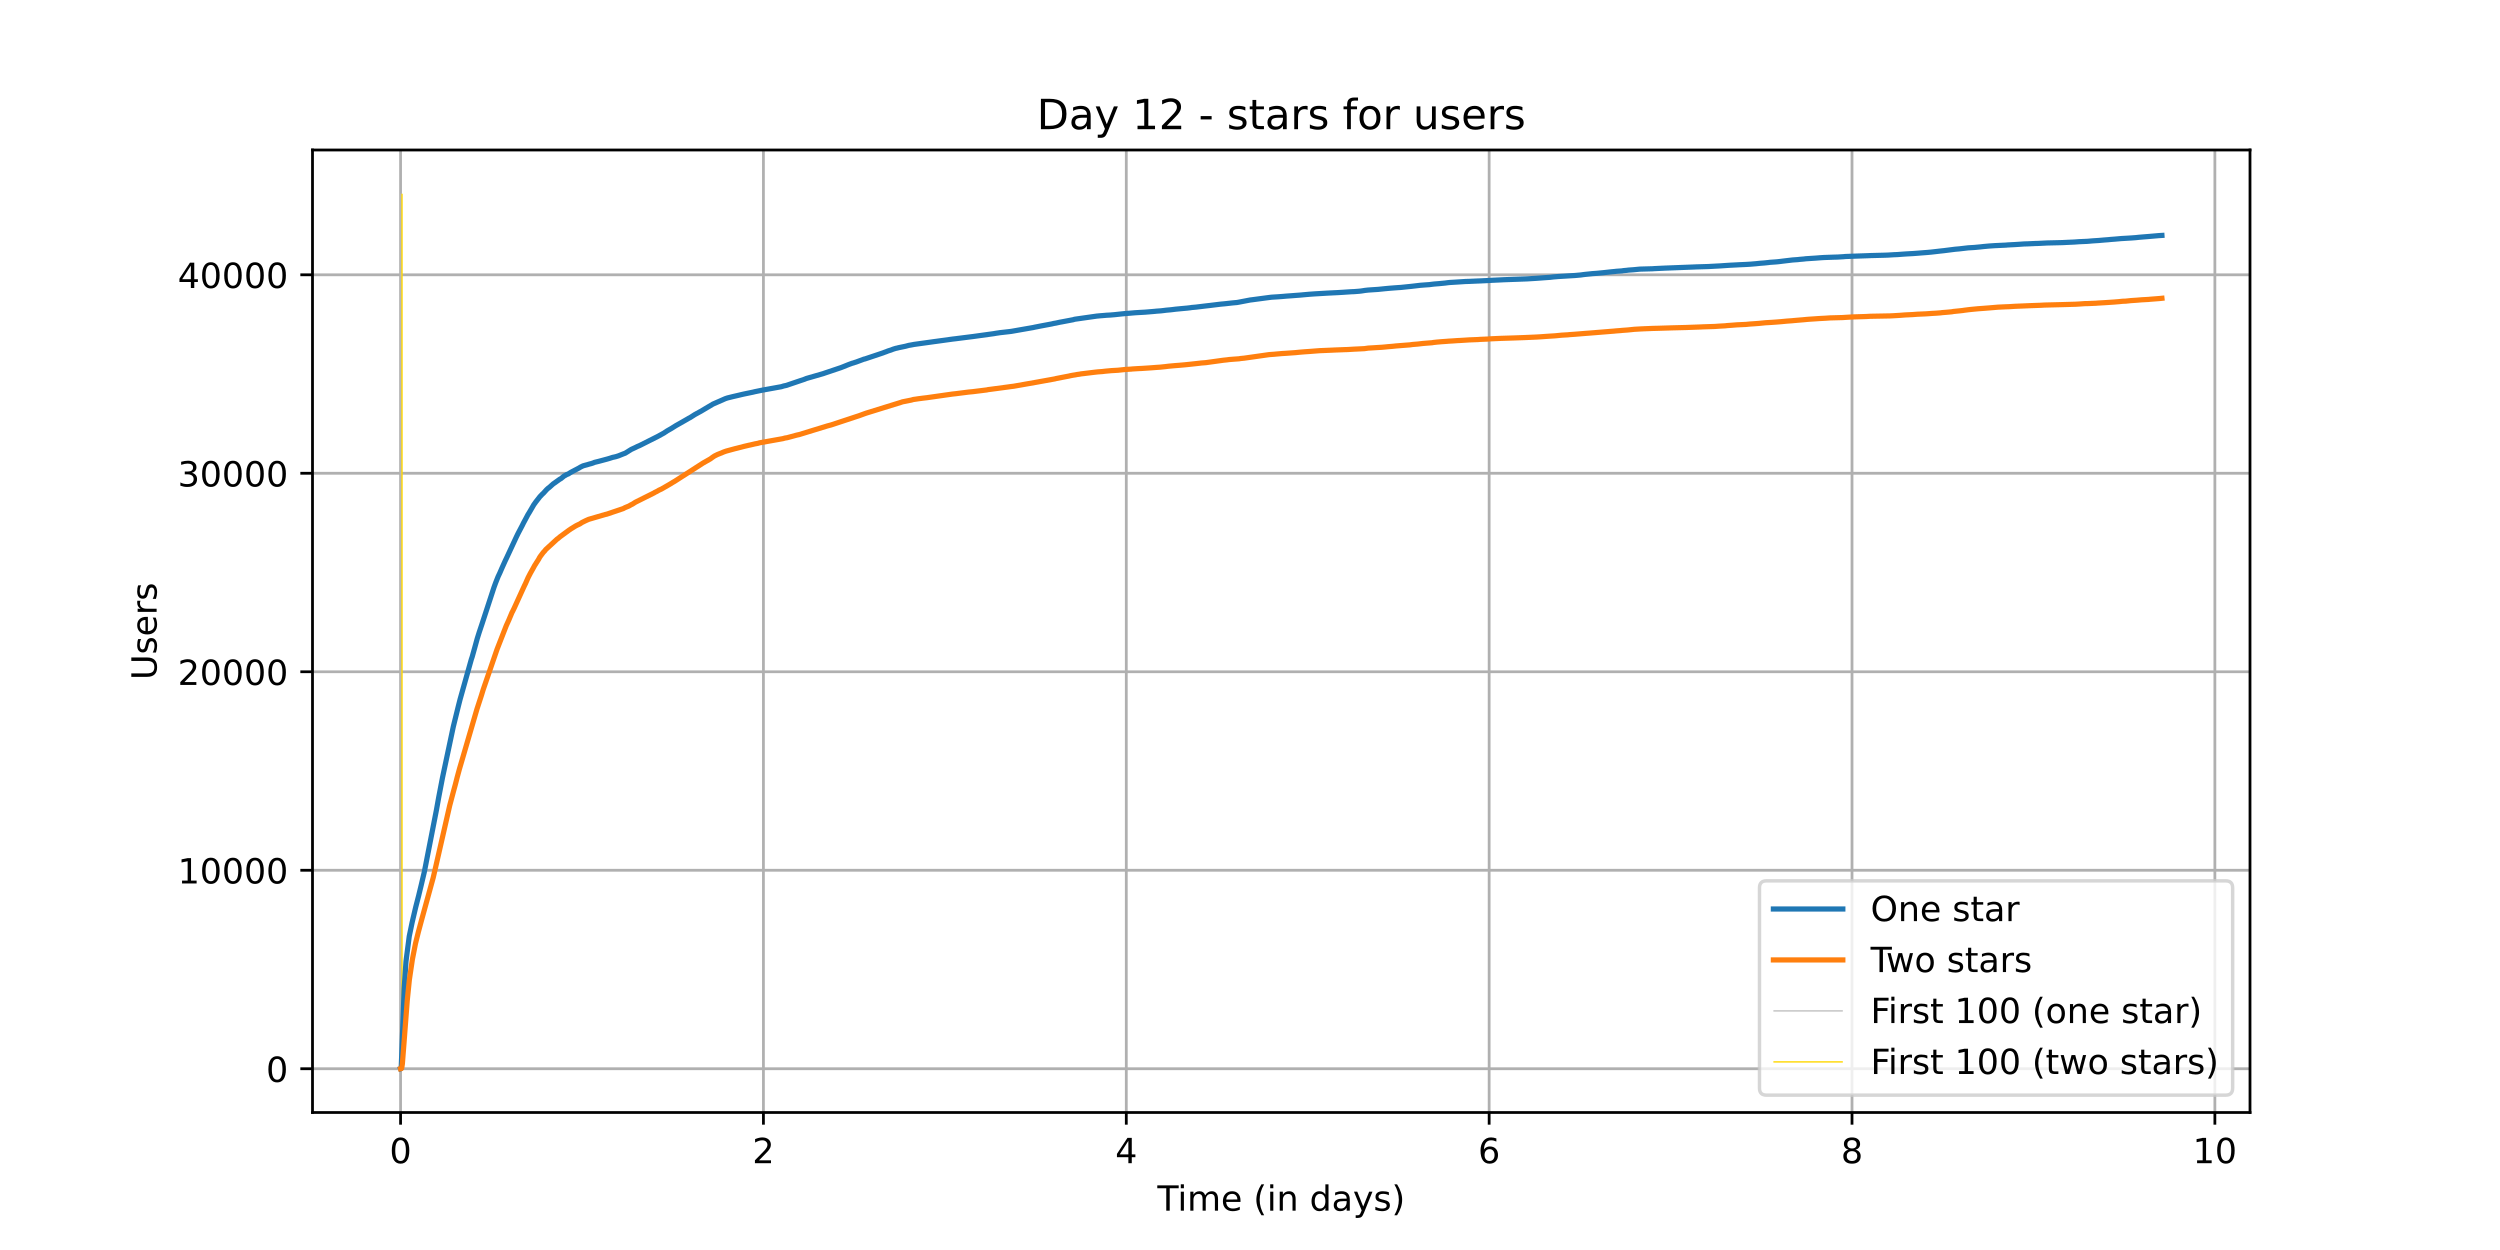<?xml version="1.0" encoding="utf-8" standalone="no"?>
<!DOCTYPE svg PUBLIC "-//W3C//DTD SVG 1.1//EN"
  "http://www.w3.org/Graphics/SVG/1.1/DTD/svg11.dtd">
<!-- Created with matplotlib (https://matplotlib.org/) -->
<svg height="360pt" version="1.1" viewBox="0 0 720 360" width="720pt" xmlns="http://www.w3.org/2000/svg" xmlns:xlink="http://www.w3.org/1999/xlink">
 <defs>
  <style type="text/css">*{stroke-linecap:butt;stroke-linejoin:round;}</style>
 </defs>
 <g id="figure_1">
  <g id="patch_1">
   <path d="M 0 360 
L 720 360 
L 720 0 
L 0 0 
z
" style="fill:#ffffff;"/>
  </g>
  <g id="axes_1">
   <g id="patch_2">
    <path d="M 90 320.4 
L 648 320.4 
L 648 43.2 
L 90 43.2 
z
" style="fill:#ffffff;"/>
   </g>
   <g id="matplotlib.axis_1">
    <g id="xtick_1">
     <g id="line2d_1">
      <path clip-path="url(#pdb57775216)" d="M 115.364 320.4 
L 115.364 43.2 
" style="fill:none;stroke:#b0b0b0;stroke-linecap:square;stroke-width:0.8;"/>
     </g>
     <g id="line2d_2">
      <defs>
       <path d="M 0 0 
L 0 3.5 
" id="m46697af675" style="stroke:#000000;stroke-width:0.8;"/>
      </defs>
      <g>
       <use style="stroke:#000000;stroke-width:0.8;" x="115.364" xlink:href="#m46697af675" y="320.4"/>
      </g>
     </g>
     <g id="text_1">
      <!-- 0 -->
      <g transform="translate(112.182 334.998)scale(0.1 -0.1)">
       <defs>
        <path d="M 31.781 66.406 
Q 24.172 66.406 20.328 58.906 
Q 16.5 51.422 16.5 36.375 
Q 16.5 21.391 20.328 13.891 
Q 24.172 6.391 31.781 6.391 
Q 39.453 6.391 43.281 13.891 
Q 47.125 21.391 47.125 36.375 
Q 47.125 51.422 43.281 58.906 
Q 39.453 66.406 31.781 66.406 
z
M 31.781 74.219 
Q 44.047 74.219 50.516 64.516 
Q 56.984 54.828 56.984 36.375 
Q 56.984 17.969 50.516 8.266 
Q 44.047 -1.422 31.781 -1.422 
Q 19.531 -1.422 13.062 8.266 
Q 6.594 17.969 6.594 36.375 
Q 6.594 54.828 13.062 64.516 
Q 19.531 74.219 31.781 74.219 
z
" id="DejaVuSans-48"/>
       </defs>
       <use xlink:href="#DejaVuSans-48"/>
      </g>
     </g>
    </g>
    <g id="xtick_2">
     <g id="line2d_3">
      <path clip-path="url(#pdb57775216)" d="M 219.867 320.4 
L 219.867 43.2 
" style="fill:none;stroke:#b0b0b0;stroke-linecap:square;stroke-width:0.8;"/>
     </g>
     <g id="line2d_4">
      <g>
       <use style="stroke:#000000;stroke-width:0.8;" x="219.867" xlink:href="#m46697af675" y="320.4"/>
      </g>
     </g>
     <g id="text_2">
      <!-- 2 -->
      <g transform="translate(216.686 334.998)scale(0.1 -0.1)">
       <defs>
        <path d="M 19.188 8.297 
L 53.609 8.297 
L 53.609 0 
L 7.328 0 
L 7.328 8.297 
Q 12.938 14.109 22.625 23.891 
Q 32.328 33.688 34.812 36.531 
Q 39.547 41.844 41.422 45.531 
Q 43.312 49.219 43.312 52.781 
Q 43.312 58.594 39.234 62.25 
Q 35.156 65.922 28.609 65.922 
Q 23.969 65.922 18.812 64.312 
Q 13.672 62.703 7.812 59.422 
L 7.812 69.391 
Q 13.766 71.781 18.938 73 
Q 24.125 74.219 28.422 74.219 
Q 39.75 74.219 46.484 68.547 
Q 53.219 62.891 53.219 53.422 
Q 53.219 48.922 51.531 44.891 
Q 49.859 40.875 45.406 35.406 
Q 44.188 33.984 37.641 27.219 
Q 31.109 20.453 19.188 8.297 
z
" id="DejaVuSans-50"/>
       </defs>
       <use xlink:href="#DejaVuSans-50"/>
      </g>
     </g>
    </g>
    <g id="xtick_3">
     <g id="line2d_5">
      <path clip-path="url(#pdb57775216)" d="M 324.371 320.4 
L 324.371 43.2 
" style="fill:none;stroke:#b0b0b0;stroke-linecap:square;stroke-width:0.8;"/>
     </g>
     <g id="line2d_6">
      <g>
       <use style="stroke:#000000;stroke-width:0.8;" x="324.371" xlink:href="#m46697af675" y="320.4"/>
      </g>
     </g>
     <g id="text_3">
      <!-- 4 -->
      <g transform="translate(321.19 334.998)scale(0.1 -0.1)">
       <defs>
        <path d="M 37.797 64.312 
L 12.891 25.391 
L 37.797 25.391 
z
M 35.203 72.906 
L 47.609 72.906 
L 47.609 25.391 
L 58.016 25.391 
L 58.016 17.188 
L 47.609 17.188 
L 47.609 0 
L 37.797 0 
L 37.797 17.188 
L 4.891 17.188 
L 4.891 26.703 
z
" id="DejaVuSans-52"/>
       </defs>
       <use xlink:href="#DejaVuSans-52"/>
      </g>
     </g>
    </g>
    <g id="xtick_4">
     <g id="line2d_7">
      <path clip-path="url(#pdb57775216)" d="M 428.875 320.4 
L 428.875 43.2 
" style="fill:none;stroke:#b0b0b0;stroke-linecap:square;stroke-width:0.8;"/>
     </g>
     <g id="line2d_8">
      <g>
       <use style="stroke:#000000;stroke-width:0.8;" x="428.875" xlink:href="#m46697af675" y="320.4"/>
      </g>
     </g>
     <g id="text_4">
      <!-- 6 -->
      <g transform="translate(425.694 334.998)scale(0.1 -0.1)">
       <defs>
        <path d="M 33.016 40.375 
Q 26.375 40.375 22.484 35.828 
Q 18.609 31.297 18.609 23.391 
Q 18.609 15.531 22.484 10.953 
Q 26.375 6.391 33.016 6.391 
Q 39.656 6.391 43.531 10.953 
Q 47.406 15.531 47.406 23.391 
Q 47.406 31.297 43.531 35.828 
Q 39.656 40.375 33.016 40.375 
z
M 52.594 71.297 
L 52.594 62.312 
Q 48.875 64.062 45.094 64.984 
Q 41.312 65.922 37.594 65.922 
Q 27.828 65.922 22.672 59.328 
Q 17.531 52.734 16.797 39.406 
Q 19.672 43.656 24.016 45.922 
Q 28.375 48.188 33.594 48.188 
Q 44.578 48.188 50.953 41.516 
Q 57.328 34.859 57.328 23.391 
Q 57.328 12.156 50.688 5.359 
Q 44.047 -1.422 33.016 -1.422 
Q 20.359 -1.422 13.672 8.266 
Q 6.984 17.969 6.984 36.375 
Q 6.984 53.656 15.188 63.938 
Q 23.391 74.219 37.203 74.219 
Q 40.922 74.219 44.703 73.484 
Q 48.484 72.75 52.594 71.297 
z
" id="DejaVuSans-54"/>
       </defs>
       <use xlink:href="#DejaVuSans-54"/>
      </g>
     </g>
    </g>
    <g id="xtick_5">
     <g id="line2d_9">
      <path clip-path="url(#pdb57775216)" d="M 533.379 320.4 
L 533.379 43.2 
" style="fill:none;stroke:#b0b0b0;stroke-linecap:square;stroke-width:0.8;"/>
     </g>
     <g id="line2d_10">
      <g>
       <use style="stroke:#000000;stroke-width:0.8;" x="533.379" xlink:href="#m46697af675" y="320.4"/>
      </g>
     </g>
     <g id="text_5">
      <!-- 8 -->
      <g transform="translate(530.198 334.998)scale(0.1 -0.1)">
       <defs>
        <path d="M 31.781 34.625 
Q 24.75 34.625 20.719 30.859 
Q 16.703 27.094 16.703 20.516 
Q 16.703 13.922 20.719 10.156 
Q 24.75 6.391 31.781 6.391 
Q 38.812 6.391 42.859 10.172 
Q 46.922 13.969 46.922 20.516 
Q 46.922 27.094 42.891 30.859 
Q 38.875 34.625 31.781 34.625 
z
M 21.922 38.812 
Q 15.578 40.375 12.031 44.719 
Q 8.5 49.078 8.5 55.328 
Q 8.5 64.062 14.719 69.141 
Q 20.953 74.219 31.781 74.219 
Q 42.672 74.219 48.875 69.141 
Q 55.078 64.062 55.078 55.328 
Q 55.078 49.078 51.531 44.719 
Q 48 40.375 41.703 38.812 
Q 48.828 37.156 52.797 32.312 
Q 56.781 27.484 56.781 20.516 
Q 56.781 9.906 50.312 4.234 
Q 43.844 -1.422 31.781 -1.422 
Q 19.734 -1.422 13.25 4.234 
Q 6.781 9.906 6.781 20.516 
Q 6.781 27.484 10.781 32.312 
Q 14.797 37.156 21.922 38.812 
z
M 18.312 54.391 
Q 18.312 48.734 21.844 45.562 
Q 25.391 42.391 31.781 42.391 
Q 38.141 42.391 41.719 45.562 
Q 45.312 48.734 45.312 54.391 
Q 45.312 60.062 41.719 63.234 
Q 38.141 66.406 31.781 66.406 
Q 25.391 66.406 21.844 63.234 
Q 18.312 60.062 18.312 54.391 
z
" id="DejaVuSans-56"/>
       </defs>
       <use xlink:href="#DejaVuSans-56"/>
      </g>
     </g>
    </g>
    <g id="xtick_6">
     <g id="line2d_11">
      <path clip-path="url(#pdb57775216)" d="M 637.883 320.4 
L 637.883 43.2 
" style="fill:none;stroke:#b0b0b0;stroke-linecap:square;stroke-width:0.8;"/>
     </g>
     <g id="line2d_12">
      <g>
       <use style="stroke:#000000;stroke-width:0.8;" x="637.883" xlink:href="#m46697af675" y="320.4"/>
      </g>
     </g>
     <g id="text_6">
      <!-- 10 -->
      <g transform="translate(631.52 334.998)scale(0.1 -0.1)">
       <defs>
        <path d="M 12.406 8.297 
L 28.516 8.297 
L 28.516 63.922 
L 10.984 60.406 
L 10.984 69.391 
L 28.422 72.906 
L 38.281 72.906 
L 38.281 8.297 
L 54.391 8.297 
L 54.391 0 
L 12.406 0 
z
" id="DejaVuSans-49"/>
       </defs>
       <use xlink:href="#DejaVuSans-49"/>
       <use x="63.623" xlink:href="#DejaVuSans-48"/>
      </g>
     </g>
    </g>
    <g id="text_7">
     <!-- Time (in days) -->
     <g transform="translate(333.327 348.677)scale(0.1 -0.1)">
      <defs>
       <path d="M -0.297 72.906 
L 61.375 72.906 
L 61.375 64.594 
L 35.5 64.594 
L 35.5 0 
L 25.594 0 
L 25.594 64.594 
L -0.297 64.594 
z
" id="DejaVuSans-84"/>
       <path d="M 9.422 54.688 
L 18.406 54.688 
L 18.406 0 
L 9.422 0 
z
M 9.422 75.984 
L 18.406 75.984 
L 18.406 64.594 
L 9.422 64.594 
z
" id="DejaVuSans-105"/>
       <path d="M 52 44.188 
Q 55.375 50.25 60.062 53.125 
Q 64.75 56 71.094 56 
Q 79.641 56 84.281 50.016 
Q 88.922 44.047 88.922 33.016 
L 88.922 0 
L 79.891 0 
L 79.891 32.719 
Q 79.891 40.578 77.094 44.375 
Q 74.312 48.188 68.609 48.188 
Q 61.625 48.188 57.562 43.547 
Q 53.516 38.922 53.516 30.906 
L 53.516 0 
L 44.484 0 
L 44.484 32.719 
Q 44.484 40.625 41.703 44.406 
Q 38.922 48.188 33.109 48.188 
Q 26.219 48.188 22.156 43.531 
Q 18.109 38.875 18.109 30.906 
L 18.109 0 
L 9.078 0 
L 9.078 54.688 
L 18.109 54.688 
L 18.109 46.188 
Q 21.188 51.219 25.484 53.609 
Q 29.781 56 35.688 56 
Q 41.656 56 45.828 52.969 
Q 50 49.953 52 44.188 
z
" id="DejaVuSans-109"/>
       <path d="M 56.203 29.594 
L 56.203 25.203 
L 14.891 25.203 
Q 15.484 15.922 20.484 11.062 
Q 25.484 6.203 34.422 6.203 
Q 39.594 6.203 44.453 7.469 
Q 49.312 8.734 54.109 11.281 
L 54.109 2.781 
Q 49.266 0.734 44.188 -0.344 
Q 39.109 -1.422 33.891 -1.422 
Q 20.797 -1.422 13.156 6.188 
Q 5.516 13.812 5.516 26.812 
Q 5.516 40.234 12.766 48.109 
Q 20.016 56 32.328 56 
Q 43.359 56 49.781 48.891 
Q 56.203 41.797 56.203 29.594 
z
M 47.219 32.234 
Q 47.125 39.594 43.094 43.984 
Q 39.062 48.391 32.422 48.391 
Q 24.906 48.391 20.391 44.141 
Q 15.875 39.891 15.188 32.172 
z
" id="DejaVuSans-101"/>
       <path id="DejaVuSans-32"/>
       <path d="M 31 75.875 
Q 24.469 64.656 21.281 53.656 
Q 18.109 42.672 18.109 31.391 
Q 18.109 20.125 21.312 9.062 
Q 24.516 -2 31 -13.188 
L 23.188 -13.188 
Q 15.875 -1.703 12.234 9.375 
Q 8.594 20.453 8.594 31.391 
Q 8.594 42.281 12.203 53.312 
Q 15.828 64.359 23.188 75.875 
z
" id="DejaVuSans-40"/>
       <path d="M 54.891 33.016 
L 54.891 0 
L 45.906 0 
L 45.906 32.719 
Q 45.906 40.484 42.875 44.328 
Q 39.844 48.188 33.797 48.188 
Q 26.516 48.188 22.312 43.547 
Q 18.109 38.922 18.109 30.906 
L 18.109 0 
L 9.078 0 
L 9.078 54.688 
L 18.109 54.688 
L 18.109 46.188 
Q 21.344 51.125 25.703 53.562 
Q 30.078 56 35.797 56 
Q 45.219 56 50.047 50.172 
Q 54.891 44.344 54.891 33.016 
z
" id="DejaVuSans-110"/>
       <path d="M 45.406 46.391 
L 45.406 75.984 
L 54.391 75.984 
L 54.391 0 
L 45.406 0 
L 45.406 8.203 
Q 42.578 3.328 38.25 0.953 
Q 33.938 -1.422 27.875 -1.422 
Q 17.969 -1.422 11.734 6.484 
Q 5.516 14.406 5.516 27.297 
Q 5.516 40.188 11.734 48.094 
Q 17.969 56 27.875 56 
Q 33.938 56 38.25 53.625 
Q 42.578 51.266 45.406 46.391 
z
M 14.797 27.297 
Q 14.797 17.391 18.875 11.75 
Q 22.953 6.109 30.078 6.109 
Q 37.203 6.109 41.297 11.75 
Q 45.406 17.391 45.406 27.297 
Q 45.406 37.203 41.297 42.844 
Q 37.203 48.484 30.078 48.484 
Q 22.953 48.484 18.875 42.844 
Q 14.797 37.203 14.797 27.297 
z
" id="DejaVuSans-100"/>
       <path d="M 34.281 27.484 
Q 23.391 27.484 19.188 25 
Q 14.984 22.516 14.984 16.5 
Q 14.984 11.719 18.141 8.906 
Q 21.297 6.109 26.703 6.109 
Q 34.188 6.109 38.703 11.406 
Q 43.219 16.703 43.219 25.484 
L 43.219 27.484 
z
M 52.203 31.203 
L 52.203 0 
L 43.219 0 
L 43.219 8.297 
Q 40.141 3.328 35.547 0.953 
Q 30.953 -1.422 24.312 -1.422 
Q 15.922 -1.422 10.953 3.297 
Q 6 8.016 6 15.922 
Q 6 25.141 12.172 29.828 
Q 18.359 34.516 30.609 34.516 
L 43.219 34.516 
L 43.219 35.406 
Q 43.219 41.609 39.141 45 
Q 35.062 48.391 27.688 48.391 
Q 23 48.391 18.547 47.266 
Q 14.109 46.141 10.016 43.891 
L 10.016 52.203 
Q 14.938 54.109 19.578 55.047 
Q 24.219 56 28.609 56 
Q 40.484 56 46.344 49.844 
Q 52.203 43.703 52.203 31.203 
z
" id="DejaVuSans-97"/>
       <path d="M 32.172 -5.078 
Q 28.375 -14.844 24.75 -17.812 
Q 21.141 -20.797 15.094 -20.797 
L 7.906 -20.797 
L 7.906 -13.281 
L 13.188 -13.281 
Q 16.891 -13.281 18.938 -11.516 
Q 21 -9.766 23.484 -3.219 
L 25.094 0.875 
L 2.984 54.688 
L 12.5 54.688 
L 29.594 11.922 
L 46.688 54.688 
L 56.203 54.688 
z
" id="DejaVuSans-121"/>
       <path d="M 44.281 53.078 
L 44.281 44.578 
Q 40.484 46.531 36.375 47.5 
Q 32.281 48.484 27.875 48.484 
Q 21.188 48.484 17.844 46.438 
Q 14.5 44.391 14.5 40.281 
Q 14.5 37.156 16.891 35.375 
Q 19.281 33.594 26.516 31.984 
L 29.594 31.297 
Q 39.156 29.25 43.188 25.516 
Q 47.219 21.781 47.219 15.094 
Q 47.219 7.469 41.188 3.016 
Q 35.156 -1.422 24.609 -1.422 
Q 20.219 -1.422 15.453 -0.562 
Q 10.688 0.297 5.422 2 
L 5.422 11.281 
Q 10.406 8.688 15.234 7.391 
Q 20.062 6.109 24.812 6.109 
Q 31.156 6.109 34.562 8.281 
Q 37.984 10.453 37.984 14.406 
Q 37.984 18.062 35.516 20.016 
Q 33.062 21.969 24.703 23.781 
L 21.578 24.516 
Q 13.234 26.266 9.516 29.906 
Q 5.812 33.547 5.812 39.891 
Q 5.812 47.609 11.281 51.797 
Q 16.75 56 26.812 56 
Q 31.781 56 36.172 55.266 
Q 40.578 54.547 44.281 53.078 
z
" id="DejaVuSans-115"/>
       <path d="M 8.016 75.875 
L 15.828 75.875 
Q 23.141 64.359 26.781 53.312 
Q 30.422 42.281 30.422 31.391 
Q 30.422 20.453 26.781 9.375 
Q 23.141 -1.703 15.828 -13.188 
L 8.016 -13.188 
Q 14.5 -2 17.703 9.062 
Q 20.906 20.125 20.906 31.391 
Q 20.906 42.672 17.703 53.656 
Q 14.5 64.656 8.016 75.875 
z
" id="DejaVuSans-41"/>
      </defs>
      <use xlink:href="#DejaVuSans-84"/>
      <use x="57.959" xlink:href="#DejaVuSans-105"/>
      <use x="85.742" xlink:href="#DejaVuSans-109"/>
      <use x="183.154" xlink:href="#DejaVuSans-101"/>
      <use x="244.678" xlink:href="#DejaVuSans-32"/>
      <use x="276.465" xlink:href="#DejaVuSans-40"/>
      <use x="315.479" xlink:href="#DejaVuSans-105"/>
      <use x="343.262" xlink:href="#DejaVuSans-110"/>
      <use x="406.641" xlink:href="#DejaVuSans-32"/>
      <use x="438.428" xlink:href="#DejaVuSans-100"/>
      <use x="501.904" xlink:href="#DejaVuSans-97"/>
      <use x="563.184" xlink:href="#DejaVuSans-121"/>
      <use x="622.363" xlink:href="#DejaVuSans-115"/>
      <use x="674.463" xlink:href="#DejaVuSans-41"/>
     </g>
    </g>
   </g>
   <g id="matplotlib.axis_2">
    <g id="ytick_1">
     <g id="line2d_13">
      <path clip-path="url(#pdb57775216)" d="M 90 307.8 
L 648 307.8 
" style="fill:none;stroke:#b0b0b0;stroke-linecap:square;stroke-width:0.8;"/>
     </g>
     <g id="line2d_14">
      <defs>
       <path d="M 0 0 
L -3.5 0 
" id="m2009ba04a8" style="stroke:#000000;stroke-width:0.8;"/>
      </defs>
      <g>
       <use style="stroke:#000000;stroke-width:0.8;" x="90" xlink:href="#m2009ba04a8" y="307.8"/>
      </g>
     </g>
     <g id="text_8">
      <!-- 0 -->
      <g transform="translate(76.638 311.599)scale(0.1 -0.1)">
       <use xlink:href="#DejaVuSans-48"/>
      </g>
     </g>
    </g>
    <g id="ytick_2">
     <g id="line2d_15">
      <path clip-path="url(#pdb57775216)" d="M 90 250.635 
L 648 250.635 
" style="fill:none;stroke:#b0b0b0;stroke-linecap:square;stroke-width:0.8;"/>
     </g>
     <g id="line2d_16">
      <g>
       <use style="stroke:#000000;stroke-width:0.8;" x="90" xlink:href="#m2009ba04a8" y="250.635"/>
      </g>
     </g>
     <g id="text_9">
      <!-- 10000 -->
      <g transform="translate(51.188 254.435)scale(0.1 -0.1)">
       <use xlink:href="#DejaVuSans-49"/>
       <use x="63.623" xlink:href="#DejaVuSans-48"/>
       <use x="127.246" xlink:href="#DejaVuSans-48"/>
       <use x="190.869" xlink:href="#DejaVuSans-48"/>
       <use x="254.492" xlink:href="#DejaVuSans-48"/>
      </g>
     </g>
    </g>
    <g id="ytick_3">
     <g id="line2d_17">
      <path clip-path="url(#pdb57775216)" d="M 90 193.471 
L 648 193.471 
" style="fill:none;stroke:#b0b0b0;stroke-linecap:square;stroke-width:0.8;"/>
     </g>
     <g id="line2d_18">
      <g>
       <use style="stroke:#000000;stroke-width:0.8;" x="90" xlink:href="#m2009ba04a8" y="193.471"/>
      </g>
     </g>
     <g id="text_10">
      <!-- 20000 -->
      <g transform="translate(51.188 197.27)scale(0.1 -0.1)">
       <use xlink:href="#DejaVuSans-50"/>
       <use x="63.623" xlink:href="#DejaVuSans-48"/>
       <use x="127.246" xlink:href="#DejaVuSans-48"/>
       <use x="190.869" xlink:href="#DejaVuSans-48"/>
       <use x="254.492" xlink:href="#DejaVuSans-48"/>
      </g>
     </g>
    </g>
    <g id="ytick_4">
     <g id="line2d_19">
      <path clip-path="url(#pdb57775216)" d="M 90 136.306 
L 648 136.306 
" style="fill:none;stroke:#b0b0b0;stroke-linecap:square;stroke-width:0.8;"/>
     </g>
     <g id="line2d_20">
      <g>
       <use style="stroke:#000000;stroke-width:0.8;" x="90" xlink:href="#m2009ba04a8" y="136.306"/>
      </g>
     </g>
     <g id="text_11">
      <!-- 30000 -->
      <g transform="translate(51.188 140.105)scale(0.1 -0.1)">
       <defs>
        <path d="M 40.578 39.312 
Q 47.656 37.797 51.625 33 
Q 55.609 28.219 55.609 21.188 
Q 55.609 10.406 48.188 4.484 
Q 40.766 -1.422 27.094 -1.422 
Q 22.516 -1.422 17.656 -0.516 
Q 12.797 0.391 7.625 2.203 
L 7.625 11.719 
Q 11.719 9.328 16.594 8.109 
Q 21.484 6.891 26.812 6.891 
Q 36.078 6.891 40.938 10.547 
Q 45.797 14.203 45.797 21.188 
Q 45.797 27.641 41.281 31.266 
Q 36.766 34.906 28.719 34.906 
L 20.219 34.906 
L 20.219 43.016 
L 29.109 43.016 
Q 36.375 43.016 40.234 45.922 
Q 44.094 48.828 44.094 54.297 
Q 44.094 59.906 40.109 62.906 
Q 36.141 65.922 28.719 65.922 
Q 24.656 65.922 20.016 65.031 
Q 15.375 64.156 9.812 62.312 
L 9.812 71.094 
Q 15.438 72.656 20.344 73.438 
Q 25.25 74.219 29.594 74.219 
Q 40.828 74.219 47.359 69.109 
Q 53.906 64.016 53.906 55.328 
Q 53.906 49.266 50.438 45.094 
Q 46.969 40.922 40.578 39.312 
z
" id="DejaVuSans-51"/>
       </defs>
       <use xlink:href="#DejaVuSans-51"/>
       <use x="63.623" xlink:href="#DejaVuSans-48"/>
       <use x="127.246" xlink:href="#DejaVuSans-48"/>
       <use x="190.869" xlink:href="#DejaVuSans-48"/>
       <use x="254.492" xlink:href="#DejaVuSans-48"/>
      </g>
     </g>
    </g>
    <g id="ytick_5">
     <g id="line2d_21">
      <path clip-path="url(#pdb57775216)" d="M 90 79.141 
L 648 79.141 
" style="fill:none;stroke:#b0b0b0;stroke-linecap:square;stroke-width:0.8;"/>
     </g>
     <g id="line2d_22">
      <g>
       <use style="stroke:#000000;stroke-width:0.8;" x="90" xlink:href="#m2009ba04a8" y="79.141"/>
      </g>
     </g>
     <g id="text_12">
      <!-- 40000 -->
      <g transform="translate(51.188 82.941)scale(0.1 -0.1)">
       <use xlink:href="#DejaVuSans-52"/>
       <use x="63.623" xlink:href="#DejaVuSans-48"/>
       <use x="127.246" xlink:href="#DejaVuSans-48"/>
       <use x="190.869" xlink:href="#DejaVuSans-48"/>
       <use x="254.492" xlink:href="#DejaVuSans-48"/>
      </g>
     </g>
    </g>
    <g id="text_13">
     <!-- Users -->
     <g transform="translate(45.108 195.801)rotate(-90)scale(0.1 -0.1)">
      <defs>
       <path d="M 8.688 72.906 
L 18.609 72.906 
L 18.609 28.609 
Q 18.609 16.891 22.844 11.734 
Q 27.094 6.594 36.625 6.594 
Q 46.094 6.594 50.344 11.734 
Q 54.594 16.891 54.594 28.609 
L 54.594 72.906 
L 64.5 72.906 
L 64.5 27.391 
Q 64.5 13.141 57.438 5.859 
Q 50.391 -1.422 36.625 -1.422 
Q 22.797 -1.422 15.734 5.859 
Q 8.688 13.141 8.688 27.391 
z
" id="DejaVuSans-85"/>
       <path d="M 41.109 46.297 
Q 39.594 47.172 37.812 47.578 
Q 36.031 48 33.891 48 
Q 26.266 48 22.188 43.047 
Q 18.109 38.094 18.109 28.812 
L 18.109 0 
L 9.078 0 
L 9.078 54.688 
L 18.109 54.688 
L 18.109 46.188 
Q 20.953 51.172 25.484 53.578 
Q 30.031 56 36.531 56 
Q 37.453 56 38.578 55.875 
Q 39.703 55.766 41.062 55.516 
z
" id="DejaVuSans-114"/>
      </defs>
      <use xlink:href="#DejaVuSans-85"/>
      <use x="73.193" xlink:href="#DejaVuSans-115"/>
      <use x="125.293" xlink:href="#DejaVuSans-101"/>
      <use x="186.816" xlink:href="#DejaVuSans-114"/>
      <use x="227.93" xlink:href="#DejaVuSans-115"/>
     </g>
    </g>
   </g>
   <g id="LineCollection_1">
    <path clip-path="url(#pdb57775216)" d="M 115.561 307.8 
L 115.561 55.8 
" style="fill:none;stroke:#c0c0c0;stroke-width:0.4;"/>
   </g>
   <g id="LineCollection_2">
    <path clip-path="url(#pdb57775216)" d="M 115.777 307.8 
L 115.777 55.8 
" style="fill:none;stroke:#ffd700;stroke-width:0.4;"/>
   </g>
   <g id="line2d_23">
    <path clip-path="url(#pdb57775216)" d="M 115.364 307.8 
L 115.489 307.749 
L 115.561 307.154 
L 115.777 301.649 
L 116.388 284.906 
L 116.928 276.845 
L 117.863 269.66 
L 118.69 265.67 
L 119.409 262.6 
L 119.732 261.228 
L 120.559 258.015 
L 121.315 254.894 
L 121.854 252.596 
L 122.214 251.076 
L 125.705 233.217 
L 126.317 229.799 
L 127.431 223.997 
L 130.56 209.242 
L 131.998 203.406 
L 132.502 201.417 
L 135.738 189.909 
L 135.99 189.155 
L 136.566 187.091 
L 136.71 186.582 
L 137.429 183.964 
L 138.004 182.129 
L 138.759 179.871 
L 142.283 169.107 
L 142.751 167.827 
L 143.434 166.106 
L 143.937 165.037 
L 144.441 163.871 
L 144.764 163.145 
L 145.555 161.39 
L 145.843 160.801 
L 148.72 154.622 
L 149.151 153.736 
L 149.906 152.295 
L 150.446 151.266 
L 150.733 150.677 
L 151.381 149.471 
L 151.74 148.797 
L 151.992 148.311 
L 152.459 147.556 
L 153.754 145.332 
L 154.078 144.892 
L 154.329 144.532 
L 155.157 143.48 
L 155.48 143.057 
L 156.236 142.268 
L 156.487 142.051 
L 157.422 141.016 
L 157.89 140.588 
L 158.177 140.388 
L 159.292 139.382 
L 159.579 139.187 
L 161.233 138.004 
L 161.521 137.861 
L 162.528 137.044 
L 162.852 136.895 
L 163.175 136.683 
L 163.642 136.512 
L 164.074 136.238 
L 164.29 136.095 
L 164.47 135.992 
L 166.807 134.763 
L 167.131 134.551 
L 167.925 134.162 
L 168.752 133.934 
L 169.004 133.871 
L 169.723 133.654 
L 170.263 133.516 
L 170.838 133.328 
L 171.198 133.168 
L 172.456 132.859 
L 174.901 132.202 
L 175.657 131.979 
L 176.448 131.721 
L 176.915 131.624 
L 177.418 131.504 
L 178.102 131.287 
L 179.54 130.71 
L 180.043 130.527 
L 180.799 130.064 
L 181.159 129.829 
L 181.59 129.566 
L 181.806 129.429 
L 182.201 129.246 
L 182.993 128.88 
L 183.568 128.589 
L 184.108 128.366 
L 184.431 128.212 
L 189.429 125.696 
L 189.681 125.559 
L 191.265 124.685 
L 191.625 124.433 
L 191.84 124.302 
L 192.128 124.101 
L 193.386 123.381 
L 193.854 123.084 
L 194.645 122.587 
L 196.083 121.775 
L 197.953 120.706 
L 198.313 120.489 
L 198.78 120.249 
L 199.14 120.02 
L 200.075 119.42 
L 201.585 118.585 
L 201.765 118.494 
L 205.325 116.379 
L 208.885 114.818 
L 209.497 114.612 
L 211.079 114.218 
L 212.59 113.869 
L 213.093 113.749 
L 213.524 113.646 
L 213.992 113.537 
L 214.495 113.429 
L 216.868 112.937 
L 217.372 112.811 
L 219.709 112.331 
L 219.961 112.286 
L 220.572 112.177 
L 225.032 111.371 
L 225.715 111.154 
L 226.218 111.051 
L 226.506 110.988 
L 227.081 110.788 
L 231.792 109.193 
L 232.152 109.033 
L 232.511 108.924 
L 236.827 107.678 
L 237.151 107.581 
L 237.584 107.427 
L 242.226 105.866 
L 242.477 105.763 
L 242.945 105.58 
L 244.347 105.014 
L 245.39 104.631 
L 245.786 104.523 
L 246.218 104.374 
L 246.578 104.265 
L 248.807 103.436 
L 249.095 103.379 
L 254.274 101.641 
L 254.742 101.459 
L 255.246 101.281 
L 255.749 101.076 
L 256.325 100.893 
L 256.612 100.807 
L 257.044 100.63 
L 257.296 100.538 
L 257.979 100.327 
L 258.483 100.224 
L 258.735 100.149 
L 260.785 99.721 
L 261.145 99.624 
L 261.721 99.469 
L 262.368 99.361 
L 263.267 99.189 
L 268.447 98.469 
L 269.166 98.366 
L 269.49 98.326 
L 274.381 97.651 
L 275.316 97.543 
L 275.927 97.463 
L 279.459 97.017 
L 280.322 96.908 
L 285.394 96.205 
L 286.149 96.102 
L 286.904 95.971 
L 287.624 95.868 
L 287.875 95.822 
L 290.357 95.542 
L 291.255 95.433 
L 297.584 94.324 
L 298.052 94.216 
L 298.627 94.107 
L 299.598 93.913 
L 302.943 93.284 
L 303.447 93.158 
L 304.095 93.05 
L 305.209 92.804 
L 305.821 92.695 
L 309.095 92.072 
L 309.491 91.946 
L 315.858 91.037 
L 317.009 90.929 
L 317.477 90.895 
L 318.736 90.786 
L 319.743 90.734 
L 321.001 90.626 
L 323.123 90.397 
L 324.238 90.289 
L 325.568 90.186 
L 326.827 90.077 
L 327.941 90.008 
L 329.847 89.9 
L 331.286 89.78 
L 332.544 89.671 
L 333.083 89.614 
L 334.342 89.523 
L 335.277 89.414 
L 335.888 89.334 
L 337.111 89.225 
L 337.686 89.157 
L 338.549 89.048 
L 340.275 88.882 
L 341.462 88.774 
L 341.966 88.728 
L 342.829 88.625 
L 343.189 88.562 
L 344.413 88.454 
L 347.397 88.093 
L 348.368 87.985 
L 351.533 87.596 
L 352.721 87.487 
L 355.095 87.225 
L 356.21 87.127 
L 356.607 87.059 
L 360.097 86.39 
L 360.42 86.356 
L 364.845 85.767 
L 365.672 85.658 
L 366.248 85.59 
L 368.01 85.481 
L 369.305 85.384 
L 370.528 85.275 
L 371.751 85.189 
L 373.154 85.081 
L 374.484 84.984 
L 375.635 84.875 
L 377.181 84.738 
L 378.728 84.629 
L 379.807 84.566 
L 381.642 84.458 
L 382.073 84.429 
L 384.233 84.321 
L 385.205 84.275 
L 387.003 84.166 
L 387.47 84.132 
L 389.124 84.023 
L 390.059 83.983 
L 391.426 83.875 
L 391.965 83.818 
L 392.685 83.709 
L 393.044 83.646 
L 394.015 83.537 
L 395.238 83.452 
L 396.892 83.343 
L 398.906 83.137 
L 400.057 83.029 
L 401.423 82.92 
L 402.933 82.811 
L 403.365 82.789 
L 405.343 82.583 
L 406.422 82.474 
L 409.048 82.165 
L 410.452 82.057 
L 411.675 81.971 
L 412.466 81.868 
L 413.042 81.8 
L 414.41 81.691 
L 416.172 81.52 
L 417 81.411 
L 417.54 81.354 
L 419.374 81.245 
L 420.524 81.171 
L 422.179 81.062 
L 422.97 81.045 
L 425.415 80.936 
L 426.314 80.902 
L 428.543 80.794 
L 429.658 80.725 
L 431.995 80.616 
L 433.002 80.565 
L 435.914 80.456 
L 436.777 80.428 
L 439.726 80.319 
L 440.805 80.256 
L 442.531 80.148 
L 443.79 80.056 
L 445.265 79.947 
L 446.488 79.862 
L 447.386 79.753 
L 448.824 79.633 
L 450.659 79.524 
L 451.809 79.45 
L 453.607 79.342 
L 455.262 79.193 
L 455.981 79.09 
L 456.556 79.021 
L 458.606 78.81 
L 460.01 78.707 
L 460.513 78.656 
L 461.665 78.547 
L 463.932 78.295 
L 465.011 78.193 
L 465.55 78.13 
L 467.134 78.021 
L 467.529 77.947 
L 468.609 77.844 
L 468.969 77.792 
L 470.48 77.684 
L 472.278 77.507 
L 475.911 77.404 
L 476.379 77.369 
L 478.608 77.261 
L 479.579 77.215 
L 482.42 77.106 
L 485.19 76.998 
L 487.923 76.895 
L 488.354 76.872 
L 492.022 76.763 
L 493.101 76.701 
L 495.043 76.598 
L 495.474 76.575 
L 497.021 76.466 
L 498.171 76.392 
L 500.221 76.289 
L 500.652 76.26 
L 503.025 76.152 
L 504.14 76.083 
L 505.364 75.98 
L 505.831 75.94 
L 506.839 75.832 
L 508.169 75.729 
L 509.212 75.62 
L 509.787 75.546 
L 511.369 75.437 
L 511.837 75.397 
L 512.808 75.289 
L 513.419 75.209 
L 516.26 74.871 
L 517.735 74.768 
L 518.31 74.7 
L 519.497 74.597 
L 520.072 74.523 
L 521.726 74.414 
L 522.877 74.34 
L 524.243 74.231 
L 525.358 74.162 
L 528.379 74.054 
L 529.17 74.037 
L 530.932 73.928 
L 531.435 73.877 
L 534.276 73.768 
L 535.139 73.739 
L 538.196 73.631 
L 538.627 73.608 
L 542.834 73.499 
L 543.733 73.465 
L 545.495 73.356 
L 546.394 73.322 
L 547.833 73.213 
L 549.056 73.128 
L 551.033 73.019 
L 552.4 72.916 
L 553.73 72.808 
L 555.025 72.71 
L 556.211 72.602 
L 558.836 72.299 
L 559.843 72.19 
L 563.044 71.784 
L 564.267 71.676 
L 566.821 71.379 
L 568.619 71.27 
L 570.309 71.11 
L 571.28 71.001 
L 572.898 70.853 
L 574.516 70.744 
L 575.487 70.698 
L 577.717 70.595 
L 578.22 70.544 
L 580.306 70.435 
L 581.457 70.361 
L 583.039 70.252 
L 583.83 70.235 
L 586.203 70.127 
L 587.031 70.104 
L 589.08 70.001 
L 589.512 69.978 
L 594.007 69.869 
L 595.013 69.818 
L 597.389 69.709 
L 598.72 69.612 
L 601.165 69.504 
L 602.748 69.366 
L 604.438 69.258 
L 605.948 69.126 
L 607.278 69.023 
L 607.817 68.966 
L 609.148 68.863 
L 609.651 68.818 
L 610.874 68.709 
L 611.953 68.646 
L 613.787 68.537 
L 615.082 68.44 
L 616.089 68.332 
L 617.492 68.217 
L 618.858 68.109 
L 620.478 67.966 
L 621.737 67.857 
L 622.636 67.8 
L 622.636 67.8 
" style="fill:none;stroke:#1f77b4;stroke-linecap:square;stroke-width:1.5;"/>
   </g>
   <g id="line2d_24">
    <path clip-path="url(#pdb57775216)" d="M 115.364 307.8 
L 115.597 307.749 
L 115.741 307.331 
L 115.885 306.359 
L 116.352 300.363 
L 117.287 288.141 
L 117.899 282.15 
L 118.761 276.342 
L 119.661 271.735 
L 120.487 268.408 
L 121.387 265.052 
L 124.767 252.75 
L 125.342 250.264 
L 129.014 234.195 
L 129.517 231.988 
L 130.632 227.792 
L 131.135 225.952 
L 131.674 223.837 
L 132.322 221.453 
L 132.933 219.372 
L 133.473 217.526 
L 137.357 204.235 
L 138.651 200.262 
L 139.155 198.616 
L 143.146 187.011 
L 145.807 180.191 
L 146.526 178.608 
L 147.461 176.379 
L 147.605 176.133 
L 148.109 175.092 
L 150.266 170.353 
L 150.625 169.57 
L 151.093 168.558 
L 151.309 168.13 
L 152.064 166.415 
L 152.711 165.157 
L 153.61 163.556 
L 154.006 162.819 
L 154.185 162.562 
L 154.473 162.087 
L 154.653 161.813 
L 155.12 161.081 
L 155.408 160.538 
L 155.696 160.115 
L 156.451 159.109 
L 156.883 158.652 
L 157.171 158.274 
L 160.442 155.262 
L 160.658 155.125 
L 161.269 154.604 
L 163.93 152.649 
L 164.218 152.461 
L 164.47 152.284 
L 164.685 152.158 
L 164.973 151.981 
L 165.728 151.512 
L 166.231 151.243 
L 166.987 150.895 
L 167.418 150.609 
L 167.598 150.489 
L 168.573 150.003 
L 168.896 149.854 
L 169.544 149.568 
L 174.29 148.179 
L 174.757 148.076 
L 179.504 146.47 
L 180.007 146.196 
L 181.122 145.738 
L 181.77 145.361 
L 182.13 145.195 
L 182.993 144.641 
L 188.386 141.948 
L 188.602 141.8 
L 188.89 141.668 
L 189.142 141.542 
L 189.753 141.188 
L 190.51 140.839 
L 192.919 139.45 
L 193.818 138.896 
L 194.213 138.673 
L 202.269 133.494 
L 202.484 133.356 
L 204.498 132.213 
L 204.714 132.07 
L 204.965 131.887 
L 205.181 131.716 
L 205.469 131.533 
L 205.757 131.333 
L 206.656 130.887 
L 207.087 130.721 
L 207.375 130.601 
L 207.807 130.441 
L 208.238 130.241 
L 208.706 130.064 
L 209.137 129.915 
L 211.727 129.212 
L 212.194 129.103 
L 214.279 128.56 
L 215.718 128.223 
L 215.97 128.177 
L 217.48 127.823 
L 217.84 127.76 
L 218.343 127.657 
L 218.738 127.531 
L 219.35 127.423 
L 225.463 126.331 
L 226.074 126.159 
L 226.721 126.056 
L 229.239 125.371 
L 229.67 125.262 
L 230.102 125.176 
L 238.306 122.661 
L 239.349 122.387 
L 246.578 119.997 
L 247.369 119.74 
L 247.908 119.545 
L 248.951 119.162 
L 249.526 118.962 
L 259.598 115.841 
L 259.885 115.733 
L 262.476 115.218 
L 263.051 115.052 
L 263.842 114.944 
L 264.526 114.835 
L 265.317 114.738 
L 265.641 114.692 
L 266.54 114.584 
L 266.864 114.549 
L 274.273 113.492 
L 275.28 113.383 
L 278.953 112.914 
L 280.106 112.806 
L 283.344 112.406 
L 284.171 112.303 
L 284.603 112.205 
L 285.466 112.097 
L 289.566 111.548 
L 290.392 111.439 
L 291.04 111.342 
L 291.939 111.234 
L 298.987 109.993 
L 299.382 109.919 
L 303.807 109.119 
L 304.13 109.027 
L 306.973 108.473 
L 307.8 108.318 
L 308.232 108.21 
L 309.059 108.055 
L 309.707 107.958 
L 310.138 107.867 
L 310.93 107.758 
L 311.325 107.678 
L 312.261 107.569 
L 315.246 107.204 
L 316.218 107.095 
L 317.441 107.009 
L 318.34 106.901 
L 320.066 106.741 
L 321.972 106.632 
L 324.13 106.403 
L 325.82 106.3 
L 326.071 106.266 
L 327.797 106.157 
L 328.732 106.117 
L 330.386 106.009 
L 331.573 105.929 
L 332.976 105.82 
L 334.162 105.74 
L 335.169 105.632 
L 335.672 105.58 
L 336.535 105.471 
L 338.261 105.311 
L 339.664 105.203 
L 341.21 105.066 
L 342.29 104.957 
L 344.557 104.711 
L 345.528 104.603 
L 345.887 104.551 
L 347.289 104.443 
L 352.325 103.745 
L 353.332 103.642 
L 353.98 103.551 
L 355.347 103.442 
L 356.859 103.334 
L 357.255 103.259 
L 358.334 103.151 
L 365.528 102.127 
L 366.967 102.024 
L 367.471 101.973 
L 368.73 101.864 
L 369.233 101.819 
L 370.312 101.756 
L 371.823 101.647 
L 373.154 101.55 
L 374.232 101.441 
L 375.671 101.321 
L 377.253 101.213 
L 378.691 101.098 
L 380.094 100.99 
L 380.993 100.955 
L 383.513 100.847 
L 384.486 100.801 
L 387.29 100.693 
L 388.117 100.67 
L 389.88 100.561 
L 390.851 100.515 
L 392.936 100.412 
L 393.296 100.361 
L 394.051 100.252 
L 395.13 100.189 
L 396.856 100.081 
L 397.935 100.018 
L 399.086 99.915 
L 399.625 99.858 
L 401.028 99.744 
L 402.035 99.635 
L 403.401 99.526 
L 404.768 99.418 
L 406.062 99.321 
L 406.817 99.212 
L 408.293 99.092 
L 409.192 98.989 
L 409.768 98.92 
L 411.171 98.806 
L 412.43 98.709 
L 412.826 98.635 
L 413.797 98.526 
L 415.273 98.4 
L 416.749 98.297 
L 417.253 98.252 
L 418.295 98.194 
L 419.805 98.086 
L 420.201 98.074 
L 421.963 97.966 
L 423.114 97.891 
L 425.702 97.789 
L 426.206 97.743 
L 428.687 97.64 
L 428.939 97.6 
L 431.312 97.491 
L 432.247 97.451 
L 435.663 97.343 
L 436.058 97.331 
L 439.007 97.223 
L 439.942 97.183 
L 442.423 97.074 
L 443.503 97.011 
L 445.013 96.903 
L 446.2 96.822 
L 447.889 96.714 
L 449.759 96.531 
L 451.522 96.428 
L 452.061 96.371 
L 453.607 96.262 
L 455.081 96.142 
L 456.376 96.034 
L 457.635 95.942 
L 458.966 95.834 
L 463.535 95.462 
L 464.831 95.359 
L 465.371 95.302 
L 466.738 95.199 
L 467.241 95.148 
L 468.753 95.039 
L 470.696 94.839 
L 472.566 94.73 
L 473.537 94.685 
L 476.235 94.576 
L 476.99 94.564 
L 480.514 94.456 
L 481.377 94.427 
L 485.621 94.319 
L 486.52 94.284 
L 489.54 94.176 
L 490.512 94.13 
L 493.892 94.021 
L 495.151 93.93 
L 496.949 93.827 
L 497.308 93.776 
L 498.819 93.667 
L 500.185 93.558 
L 502.45 93.45 
L 502.846 93.433 
L 503.925 93.324 
L 505.076 93.25 
L 506.551 93.141 
L 508.421 92.952 
L 510.255 92.844 
L 511.477 92.758 
L 512.844 92.649 
L 514.642 92.478 
L 516.081 92.375 
L 516.584 92.324 
L 517.842 92.215 
L 519.353 92.089 
L 520.431 91.986 
L 520.899 91.946 
L 522.553 91.838 
L 523.776 91.752 
L 525.79 91.643 
L 527.012 91.558 
L 530.752 91.455 
L 531.219 91.42 
L 532.981 91.312 
L 533.952 91.266 
L 537.476 91.157 
L 538.591 91.089 
L 544.344 90.98 
L 545.351 90.929 
L 547.185 90.82 
L 548.624 90.706 
L 550.854 90.597 
L 552.22 90.494 
L 554.593 90.391 
L 555.025 90.363 
L 556.535 90.254 
L 557.542 90.203 
L 558.944 90.094 
L 559.304 90.037 
L 560.67 89.928 
L 561.138 89.888 
L 562.145 89.791 
L 562.577 89.705 
L 564.483 89.511 
L 565.382 89.408 
L 565.67 89.357 
L 566.533 89.248 
L 566.857 89.202 
L 567.864 89.094 
L 569.662 88.922 
L 571.136 88.814 
L 572.539 88.705 
L 573.869 88.596 
L 575.379 88.465 
L 577.681 88.356 
L 578.544 88.328 
L 580.27 88.219 
L 581.205 88.179 
L 583.758 88.071 
L 584.693 88.031 
L 587.714 87.922 
L 588.792 87.859 
L 593.107 87.75 
L 593.935 87.728 
L 597.749 87.619 
L 598.828 87.556 
L 600.374 87.447 
L 601.13 87.436 
L 603.719 87.327 
L 604.222 87.282 
L 606.092 87.173 
L 607.242 87.099 
L 608.86 86.99 
L 610.299 86.87 
L 611.341 86.762 
L 612.204 86.733 
L 613.175 86.63 
L 613.715 86.573 
L 615.333 86.464 
L 616.772 86.344 
L 618.751 86.236 
L 619.255 86.184 
L 620.658 86.076 
L 622.096 85.961 
L 622.636 85.904 
L 622.636 85.904 
" style="fill:none;stroke:#ff7f0e;stroke-linecap:square;stroke-width:1.5;"/>
   </g>
   <g id="patch_3">
    <path d="M 90 320.4 
L 90 43.2 
" style="fill:none;stroke:#000000;stroke-linecap:square;stroke-linejoin:miter;stroke-width:0.8;"/>
   </g>
   <g id="patch_4">
    <path d="M 648 320.4 
L 648 43.2 
" style="fill:none;stroke:#000000;stroke-linecap:square;stroke-linejoin:miter;stroke-width:0.8;"/>
   </g>
   <g id="patch_5">
    <path d="M 90 320.4 
L 648 320.4 
" style="fill:none;stroke:#000000;stroke-linecap:square;stroke-linejoin:miter;stroke-width:0.8;"/>
   </g>
   <g id="patch_6">
    <path d="M 90 43.2 
L 648 43.2 
" style="fill:none;stroke:#000000;stroke-linecap:square;stroke-linejoin:miter;stroke-width:0.8;"/>
   </g>
   <g id="text_14">
    <!-- Day 12 - stars for users -->
    <g transform="translate(298.609 37.2)scale(0.12 -0.12)">
     <defs>
      <path d="M 19.672 64.797 
L 19.672 8.109 
L 31.594 8.109 
Q 46.688 8.109 53.688 14.938 
Q 60.688 21.781 60.688 36.531 
Q 60.688 51.172 53.688 57.984 
Q 46.688 64.797 31.594 64.797 
z
M 9.812 72.906 
L 30.078 72.906 
Q 51.266 72.906 61.172 64.094 
Q 71.094 55.281 71.094 36.531 
Q 71.094 17.672 61.125 8.828 
Q 51.172 0 30.078 0 
L 9.812 0 
z
" id="DejaVuSans-68"/>
      <path d="M 4.891 31.391 
L 31.203 31.391 
L 31.203 23.391 
L 4.891 23.391 
z
" id="DejaVuSans-45"/>
      <path d="M 18.312 70.219 
L 18.312 54.688 
L 36.812 54.688 
L 36.812 47.703 
L 18.312 47.703 
L 18.312 18.016 
Q 18.312 11.328 20.141 9.422 
Q 21.969 7.516 27.594 7.516 
L 36.812 7.516 
L 36.812 0 
L 27.594 0 
Q 17.188 0 13.234 3.875 
Q 9.281 7.766 9.281 18.016 
L 9.281 47.703 
L 2.688 47.703 
L 2.688 54.688 
L 9.281 54.688 
L 9.281 70.219 
z
" id="DejaVuSans-116"/>
      <path d="M 37.109 75.984 
L 37.109 68.5 
L 28.516 68.5 
Q 23.688 68.5 21.797 66.547 
Q 19.922 64.594 19.922 59.516 
L 19.922 54.688 
L 34.719 54.688 
L 34.719 47.703 
L 19.922 47.703 
L 19.922 0 
L 10.891 0 
L 10.891 47.703 
L 2.297 47.703 
L 2.297 54.688 
L 10.891 54.688 
L 10.891 58.5 
Q 10.891 67.625 15.141 71.797 
Q 19.391 75.984 28.609 75.984 
z
" id="DejaVuSans-102"/>
      <path d="M 30.609 48.391 
Q 23.391 48.391 19.188 42.75 
Q 14.984 37.109 14.984 27.297 
Q 14.984 17.484 19.156 11.844 
Q 23.344 6.203 30.609 6.203 
Q 37.797 6.203 41.984 11.859 
Q 46.188 17.531 46.188 27.297 
Q 46.188 37.016 41.984 42.703 
Q 37.797 48.391 30.609 48.391 
z
M 30.609 56 
Q 42.328 56 49.016 48.375 
Q 55.719 40.766 55.719 27.297 
Q 55.719 13.875 49.016 6.219 
Q 42.328 -1.422 30.609 -1.422 
Q 18.844 -1.422 12.172 6.219 
Q 5.516 13.875 5.516 27.297 
Q 5.516 40.766 12.172 48.375 
Q 18.844 56 30.609 56 
z
" id="DejaVuSans-111"/>
      <path d="M 8.5 21.578 
L 8.5 54.688 
L 17.484 54.688 
L 17.484 21.922 
Q 17.484 14.156 20.5 10.266 
Q 23.531 6.391 29.594 6.391 
Q 36.859 6.391 41.078 11.031 
Q 45.312 15.672 45.312 23.688 
L 45.312 54.688 
L 54.297 54.688 
L 54.297 0 
L 45.312 0 
L 45.312 8.406 
Q 42.047 3.422 37.719 1 
Q 33.406 -1.422 27.688 -1.422 
Q 18.266 -1.422 13.375 4.438 
Q 8.5 10.297 8.5 21.578 
z
M 31.109 56 
z
" id="DejaVuSans-117"/>
     </defs>
     <use xlink:href="#DejaVuSans-68"/>
     <use x="77.002" xlink:href="#DejaVuSans-97"/>
     <use x="138.281" xlink:href="#DejaVuSans-121"/>
     <use x="197.461" xlink:href="#DejaVuSans-32"/>
     <use x="229.248" xlink:href="#DejaVuSans-49"/>
     <use x="292.871" xlink:href="#DejaVuSans-50"/>
     <use x="356.494" xlink:href="#DejaVuSans-32"/>
     <use x="388.281" xlink:href="#DejaVuSans-45"/>
     <use x="424.365" xlink:href="#DejaVuSans-32"/>
     <use x="456.152" xlink:href="#DejaVuSans-115"/>
     <use x="508.252" xlink:href="#DejaVuSans-116"/>
     <use x="547.461" xlink:href="#DejaVuSans-97"/>
     <use x="608.74" xlink:href="#DejaVuSans-114"/>
     <use x="649.854" xlink:href="#DejaVuSans-115"/>
     <use x="701.953" xlink:href="#DejaVuSans-32"/>
     <use x="733.74" xlink:href="#DejaVuSans-102"/>
     <use x="768.945" xlink:href="#DejaVuSans-111"/>
     <use x="830.127" xlink:href="#DejaVuSans-114"/>
     <use x="871.24" xlink:href="#DejaVuSans-32"/>
     <use x="903.027" xlink:href="#DejaVuSans-117"/>
     <use x="966.406" xlink:href="#DejaVuSans-115"/>
     <use x="1018.506" xlink:href="#DejaVuSans-101"/>
     <use x="1080.029" xlink:href="#DejaVuSans-114"/>
     <use x="1121.143" xlink:href="#DejaVuSans-115"/>
    </g>
   </g>
   <g id="legend_1">
    <g id="patch_7">
     <path d="M 508.734 315.4 
L 641 315.4 
Q 643 315.4 643 313.4 
L 643 255.688 
Q 643 253.688 641 253.688 
L 508.734 253.688 
Q 506.734 253.688 506.734 255.688 
L 506.734 313.4 
Q 506.734 315.4 508.734 315.4 
z
" style="fill:#ffffff;opacity:0.8;stroke:#cccccc;stroke-linejoin:miter;"/>
    </g>
    <g id="line2d_25">
     <path d="M 510.734 261.786 
L 530.734 261.786 
" style="fill:none;stroke:#1f77b4;stroke-linecap:square;stroke-width:1.5;"/>
    </g>
    <g id="line2d_26"/>
    <g id="text_15">
     <!-- One star -->
     <g transform="translate(538.734 265.286)scale(0.1 -0.1)">
      <defs>
       <path d="M 39.406 66.219 
Q 28.656 66.219 22.328 58.203 
Q 16.016 50.203 16.016 36.375 
Q 16.016 22.609 22.328 14.594 
Q 28.656 6.594 39.406 6.594 
Q 50.141 6.594 56.422 14.594 
Q 62.703 22.609 62.703 36.375 
Q 62.703 50.203 56.422 58.203 
Q 50.141 66.219 39.406 66.219 
z
M 39.406 74.219 
Q 54.734 74.219 63.906 63.938 
Q 73.094 53.656 73.094 36.375 
Q 73.094 19.141 63.906 8.859 
Q 54.734 -1.422 39.406 -1.422 
Q 24.031 -1.422 14.812 8.828 
Q 5.609 19.094 5.609 36.375 
Q 5.609 53.656 14.812 63.938 
Q 24.031 74.219 39.406 74.219 
z
" id="DejaVuSans-79"/>
      </defs>
      <use xlink:href="#DejaVuSans-79"/>
      <use x="78.711" xlink:href="#DejaVuSans-110"/>
      <use x="142.09" xlink:href="#DejaVuSans-101"/>
      <use x="203.613" xlink:href="#DejaVuSans-32"/>
      <use x="235.4" xlink:href="#DejaVuSans-115"/>
      <use x="287.5" xlink:href="#DejaVuSans-116"/>
      <use x="326.709" xlink:href="#DejaVuSans-97"/>
      <use x="387.988" xlink:href="#DejaVuSans-114"/>
     </g>
    </g>
    <g id="line2d_27">
     <path d="M 510.734 276.464 
L 530.734 276.464 
" style="fill:none;stroke:#ff7f0e;stroke-linecap:square;stroke-width:1.5;"/>
    </g>
    <g id="line2d_28"/>
    <g id="text_16">
     <!-- Two stars -->
     <g transform="translate(538.734 279.964)scale(0.1 -0.1)">
      <defs>
       <path d="M 4.203 54.688 
L 13.188 54.688 
L 24.422 12.016 
L 35.594 54.688 
L 46.188 54.688 
L 57.422 12.016 
L 68.609 54.688 
L 77.594 54.688 
L 63.281 0 
L 52.688 0 
L 40.922 44.828 
L 29.109 0 
L 18.5 0 
z
" id="DejaVuSans-119"/>
      </defs>
      <use xlink:href="#DejaVuSans-84"/>
      <use x="44.584" xlink:href="#DejaVuSans-119"/>
      <use x="126.371" xlink:href="#DejaVuSans-111"/>
      <use x="187.553" xlink:href="#DejaVuSans-32"/>
      <use x="219.34" xlink:href="#DejaVuSans-115"/>
      <use x="271.439" xlink:href="#DejaVuSans-116"/>
      <use x="310.648" xlink:href="#DejaVuSans-97"/>
      <use x="371.928" xlink:href="#DejaVuSans-114"/>
      <use x="413.041" xlink:href="#DejaVuSans-115"/>
     </g>
    </g>
    <g id="line2d_29">
     <path d="M 510.734 291.142 
L 530.734 291.142 
" style="fill:none;stroke:#c0c0c0;stroke-width:0.4;"/>
    </g>
    <g id="text_17">
     <!-- First 100 (one star) -->
     <g transform="translate(538.734 294.642)scale(0.1 -0.1)">
      <defs>
       <path d="M 9.812 72.906 
L 51.703 72.906 
L 51.703 64.594 
L 19.672 64.594 
L 19.672 43.109 
L 48.578 43.109 
L 48.578 34.812 
L 19.672 34.812 
L 19.672 0 
L 9.812 0 
z
" id="DejaVuSans-70"/>
      </defs>
      <use xlink:href="#DejaVuSans-70"/>
      <use x="50.27" xlink:href="#DejaVuSans-105"/>
      <use x="78.053" xlink:href="#DejaVuSans-114"/>
      <use x="119.166" xlink:href="#DejaVuSans-115"/>
      <use x="171.266" xlink:href="#DejaVuSans-116"/>
      <use x="210.475" xlink:href="#DejaVuSans-32"/>
      <use x="242.262" xlink:href="#DejaVuSans-49"/>
      <use x="305.885" xlink:href="#DejaVuSans-48"/>
      <use x="369.508" xlink:href="#DejaVuSans-48"/>
      <use x="433.131" xlink:href="#DejaVuSans-32"/>
      <use x="464.918" xlink:href="#DejaVuSans-40"/>
      <use x="503.932" xlink:href="#DejaVuSans-111"/>
      <use x="565.113" xlink:href="#DejaVuSans-110"/>
      <use x="628.492" xlink:href="#DejaVuSans-101"/>
      <use x="690.016" xlink:href="#DejaVuSans-32"/>
      <use x="721.803" xlink:href="#DejaVuSans-115"/>
      <use x="773.902" xlink:href="#DejaVuSans-116"/>
      <use x="813.111" xlink:href="#DejaVuSans-97"/>
      <use x="874.391" xlink:href="#DejaVuSans-114"/>
      <use x="915.504" xlink:href="#DejaVuSans-41"/>
     </g>
    </g>
    <g id="line2d_30">
     <path d="M 510.734 305.82 
L 530.734 305.82 
" style="fill:none;stroke:#ffd700;stroke-width:0.4;"/>
    </g>
    <g id="text_18">
     <!-- First 100 (two stars) -->
     <g transform="translate(538.734 309.32)scale(0.1 -0.1)">
      <use xlink:href="#DejaVuSans-70"/>
      <use x="50.27" xlink:href="#DejaVuSans-105"/>
      <use x="78.053" xlink:href="#DejaVuSans-114"/>
      <use x="119.166" xlink:href="#DejaVuSans-115"/>
      <use x="171.266" xlink:href="#DejaVuSans-116"/>
      <use x="210.475" xlink:href="#DejaVuSans-32"/>
      <use x="242.262" xlink:href="#DejaVuSans-49"/>
      <use x="305.885" xlink:href="#DejaVuSans-48"/>
      <use x="369.508" xlink:href="#DejaVuSans-48"/>
      <use x="433.131" xlink:href="#DejaVuSans-32"/>
      <use x="464.918" xlink:href="#DejaVuSans-40"/>
      <use x="503.932" xlink:href="#DejaVuSans-116"/>
      <use x="543.141" xlink:href="#DejaVuSans-119"/>
      <use x="624.928" xlink:href="#DejaVuSans-111"/>
      <use x="686.109" xlink:href="#DejaVuSans-32"/>
      <use x="717.896" xlink:href="#DejaVuSans-115"/>
      <use x="769.996" xlink:href="#DejaVuSans-116"/>
      <use x="809.205" xlink:href="#DejaVuSans-97"/>
      <use x="870.484" xlink:href="#DejaVuSans-114"/>
      <use x="911.598" xlink:href="#DejaVuSans-115"/>
      <use x="963.697" xlink:href="#DejaVuSans-41"/>
     </g>
    </g>
   </g>
  </g>
 </g>
 <defs>
  <clipPath id="pdb57775216">
   <rect height="277.2" width="558" x="90" y="43.2"/>
  </clipPath>
 </defs>
</svg>
